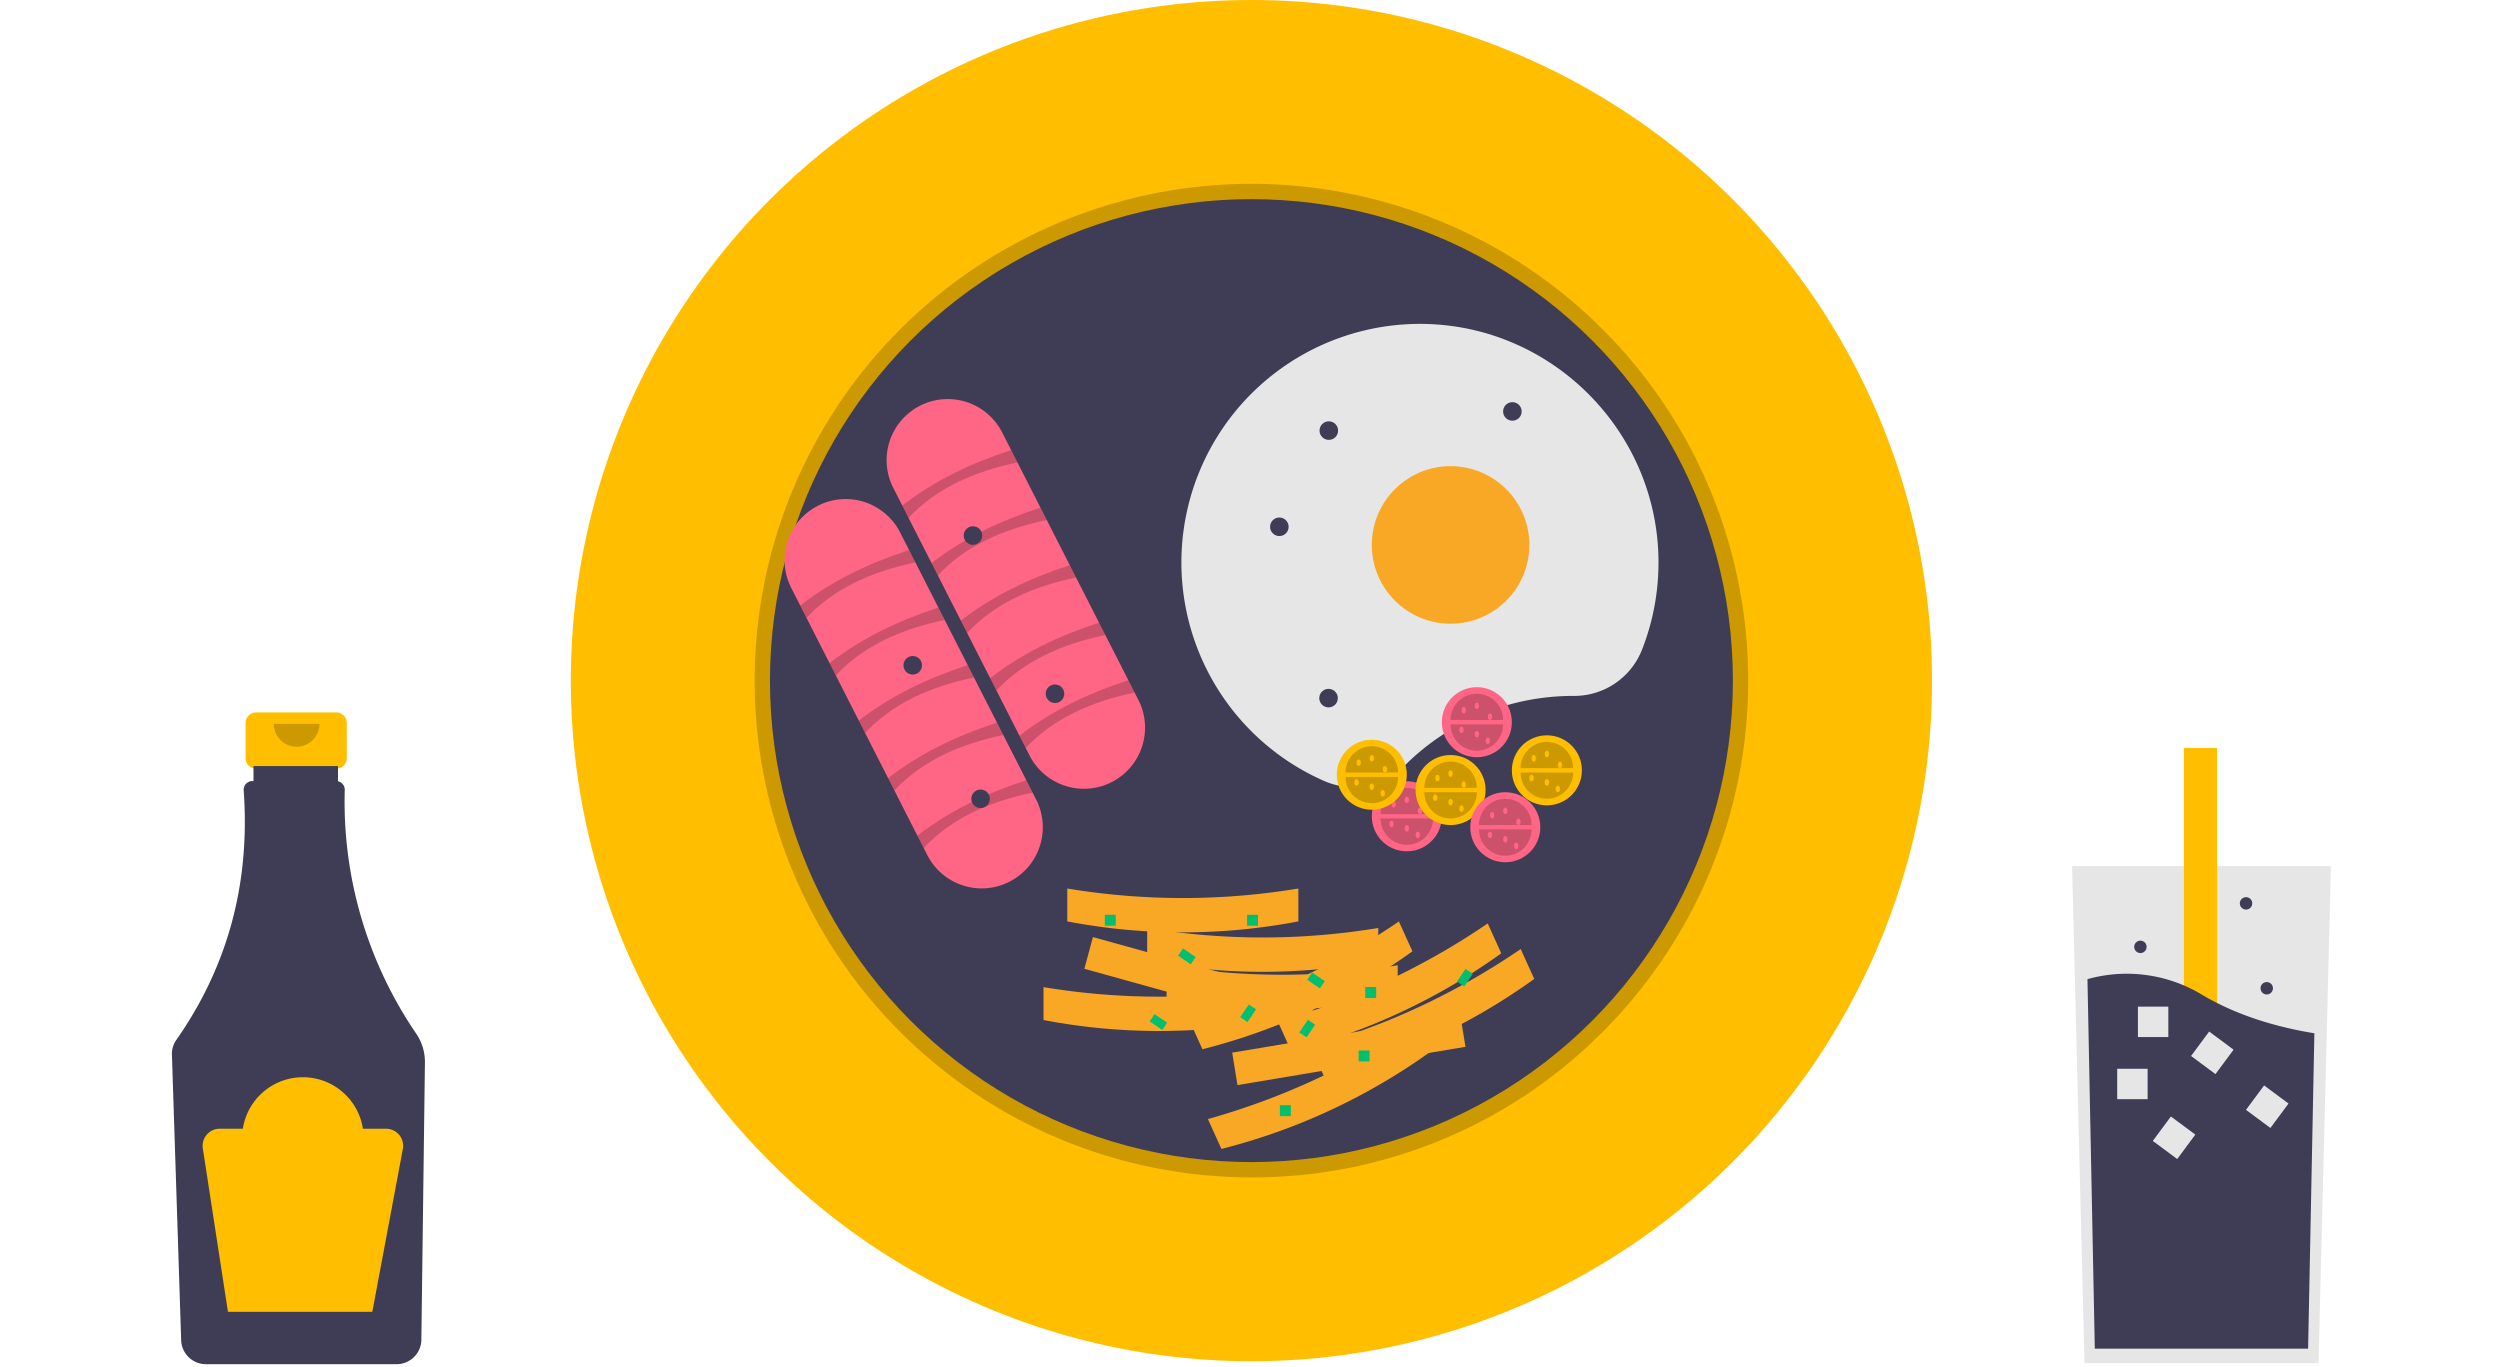 <svg xmlns="http://www.w3.org/2000/svg" xmlns:xlink="http://www.w3.org/1999/xlink" width="888" height="485.489" data-name="Layer 1" viewBox="0 0 888 485.489"><title>breakfast</title><path fill="#ffbf00" d="M275.412,460.3H246.993a3.768,3.768,0,0,0-3.768,3.768v12.474a3.768,3.768,0,0,0,3.768,3.768h4.709V499h19V480.31h4.709a3.768,3.768,0,0,0,3.768-3.768V464.068A3.768,3.768,0,0,0,275.412,460.3Z" transform="translate(-156 -207.256)"/><path fill="#3f3d56" d="M303.877,574.461a146.105,146.105,0,0,1-25.418-86.624,3.081,3.081,0,0,0-2.405-3.075V479.372H246.039v5.315h-.414a3.08,3.08,0,0,0-3.067,3.308q3.547,49.442-23.954,88.677a8.487,8.487,0,0,0-1.536,5.144l3.282,101.518a8.788,8.788,0,0,0,8.713,8.482h67.887a8.791,8.791,0,0,0,8.718-8.632l1.265-98.566A17.789,17.789,0,0,0,303.877,574.461Z" transform="translate(-156 -207.256)"/><path d="M269.488,464.365a8.129,8.129,0,0,1-16.258,0" opacity=".2" transform="translate(-156 -207.256)"/><path fill="#ffbf00" d="M293.13,608.182h-8.221a21.576,21.576,0,0,0-42.649,0h-8.221a6.067,6.067,0,0,0-5.996,6.989l8.929,58.041h51.274l10.846-57.846A6.067,6.067,0,0,0,293.13,608.182Z" transform="translate(-156 -207.256)"/><polygon fill="#e6e6e6" points="827.952 307.634 825.98 386.448 823.538 484.181 740.414 484.181 737.552 369.675 736 307.634 827.952 307.634"/><rect width="11.77" height="155.95" x="775.723" y="265.704" fill="#ffbf00"/><path fill="#3f3d56" d="M978.067,574.275l-2.226,112.02H900.074l-2.608-131.244a51.634,51.634,0,0,1,40.827,5.615C950.952,568.154,965.173,572.184,978.067,574.275Z" transform="translate(-156 -207.256)"/><rect width="10.8" height="10.8" x="752.031" y="379.63" fill="#e6e6e6"/><rect width="10.8" height="10.8" x="759.387" y="357.562" fill="#e6e6e6"/><rect width="10.8" height="10.8" x="936.424" y="575.816" fill="#e6e6e6" transform="translate(375.575 -653.921) rotate(36.563)"/><rect width="10.8" height="10.8" x="955.937" y="594.951" fill="#e6e6e6" transform="translate(390.814 -661.779) rotate(36.563)"/><rect width="10.8" height="10.8" x="922.834" y="605.986" fill="#e6e6e6" transform="translate(390.873 -639.888) rotate(36.563)"/><circle cx="805.148" cy="351.035" r="2.207" fill="#3f3d56"/><circle cx="760.275" cy="336.323" r="2.207" fill="#3f3d56"/><circle cx="797.792" cy="320.875" r="2.207" fill="#3f3d56"/><circle cx="444.508" cy="241.754" r="241.754" fill="#ffbf00"/><path d="M600.508,625.467a176.456,176.456,0,1,1,124.774-51.683A175.304,175.304,0,0,1,600.508,625.467Zm0-342.031c-91.298,0-165.574,74.276-165.574,165.574,0,91.298,74.276,165.574,165.574,165.574,91.298,0,165.574-74.277,165.574-165.574C766.082,357.711,691.806,283.435,600.508,283.435Z" opacity=".2" transform="translate(-156 -207.256)"/><circle cx="444.508" cy="241.754" r="171.016" fill="#3f3d56"/><path fill="#ff6584" d="M473.327,380.627a21.704,21.704,0,1,1,38.681-19.698l48.316,94.878a21.704,21.704,0,1,1-38.681,19.698Z" transform="translate(-156 -207.256)"/><path d="M478.717,391.21l-2.23-4.379c11.129-8.647,24.198-15.007,38.681-19.698l2.23,4.379C501.722,374.776,488.386,380.817,478.717,391.21Z" opacity=".2" transform="translate(-156 -207.256)"/><path d="M489.123,411.645l-2.23-4.379c11.129-8.647,24.198-15.007,38.681-19.698l2.23,4.379C512.129,395.211,498.793,401.252,489.123,411.645Z" opacity=".2" transform="translate(-156 -207.256)"/><path d="M499.53,432.081l-2.23-4.379c11.129-8.647,24.198-15.007,38.681-19.698l2.23,4.379C522.535,415.647,509.199,421.688,499.53,432.081Z" opacity=".2" transform="translate(-156 -207.256)"/><path d="M509.936,452.516l-2.23-4.379c11.129-8.647,24.198-15.007,38.681-19.698l2.23,4.379C532.942,436.082,519.606,442.123,509.936,452.516Z" opacity=".2" transform="translate(-156 -207.256)"/><path d="M520.343,472.951l-2.23-4.379c11.129-8.647,24.198-15.007,38.681-19.698l2.23,4.379C543.349,456.517,530.013,462.558,520.343,472.951Z" opacity=".2" transform="translate(-156 -207.256)"/><path fill="#ff6584" d="M437.079,416.146a21.704,21.704,0,1,1,38.681-19.698l48.316,94.878a21.704,21.704,0,0,1-38.681,19.698Z" transform="translate(-156 -207.256)"/><path d="M442.468,426.729l-2.23-4.379c11.129-8.647,24.198-15.007,38.681-19.698l2.23,4.379C465.474,410.295,452.138,416.336,442.468,426.729Z" opacity=".2" transform="translate(-156 -207.256)"/><path d="M452.875,447.164l-2.23-4.379c11.129-8.647,24.198-15.007,38.681-19.698l2.23,4.379C475.881,430.73,462.544,436.771,452.875,447.164Z" opacity=".2" transform="translate(-156 -207.256)"/><path d="M463.281,467.6l-2.23-4.379c11.129-8.647,24.198-15.007,38.681-19.698l2.23,4.379C486.287,451.166,472.951,457.207,463.281,467.6Z" opacity=".2" transform="translate(-156 -207.256)"/><path d="M473.688,488.035l-2.23-4.379c11.129-8.647,24.198-15.007,38.681-19.698l2.23,4.379C496.694,471.601,483.358,477.642,473.688,488.035Z" opacity=".2" transform="translate(-156 -207.256)"/><path d="M484.095,508.47l-2.23-4.379c11.129-8.647,24.198-15.007,38.681-19.698l2.23,4.379C507.1,492.036,493.764,498.077,484.095,508.47Z" opacity=".2" transform="translate(-156 -207.256)"/><path fill="#e6e6e6" d="M714.778,454.451l.153 0a25.888,25.888,0,0,0,24.239-16.236,84.503,84.503,0,0,0,5.923-31.694c-.271-45.911-37.622-83.575-83.529-84.21a84.744,84.744,0,0,0-35.277,162.32,25.667,25.667,0,0,0,28.506-5.286A84.458,84.458,0,0,1,714.778,454.451Z" transform="translate(-156 -207.256)"/><circle cx="515.246" cy="193.559" r="27.984" fill="#f9a825"/><circle cx="454.426" cy="187.115" r="3.297" fill="#3f3d56"/><circle cx="345.598" cy="190.225" r="3.297" fill="#3f3d56"/><circle cx="471.996" cy="152.949" r="3.297" fill="#3f3d56"/><circle cx="471.902" cy="247.973" r="3.297" fill="#3f3d56"/><circle cx="537.199" cy="146.141" r="3.297" fill="#3f3d56"/><circle cx="324.207" cy="236.313" r="3.297" fill="#3f3d56"/><circle cx="348.305" cy="283.731" r="3.297" fill="#3f3d56"/><circle cx="499.7" cy="289.949" r="12.438" fill="#ff6584"/><path d="M665.028,497.982a9.328,9.328,0,0,1-18.656,0" opacity=".2" transform="translate(-156 -207.256)"/><path d="M646.371,496.428a9.328,9.328,0,0,1,18.656,0" opacity=".2" transform="translate(-156 -207.256)"/><ellipse cx="495.035" cy="285.674" fill="#ff6584" rx=".777" ry="1.166"/><ellipse cx="499.7" cy="284.119" fill="#ff6584" rx=".777" ry="1.166"/><ellipse cx="499.7" cy="294.225" fill="#ff6584" rx=".777" ry="1.166"/><ellipse cx="504.364" cy="288.006" fill="#ff6584" rx=".777" ry="1.166"/><ellipse cx="503.586" cy="296.557" fill="#ff6584" rx=".777" ry="1.166"/><ellipse cx="494.258" cy="292.67" fill="#ff6584" rx=".777" ry="1.166"/><circle cx="524.575" cy="256.524" r="12.438" fill="#ff6584"/><path d="M689.903,464.556a9.328,9.328,0,0,1-18.656,0" opacity=".2" transform="translate(-156 -207.256)"/><path d="M671.246,463.002a9.328,9.328,0,0,1,18.656,0" opacity=".2" transform="translate(-156 -207.256)"/><ellipse cx="519.91" cy="252.248" fill="#ff6584" rx=".777" ry="1.166"/><ellipse cx="524.575" cy="250.693" fill="#ff6584" rx=".777" ry="1.166"/><ellipse cx="524.575" cy="260.799" fill="#ff6584" rx=".777" ry="1.166"/><ellipse cx="529.239" cy="254.58" fill="#ff6584" rx=".777" ry="1.166"/><ellipse cx="528.461" cy="263.131" fill="#ff6584" rx=".777" ry="1.166"/><ellipse cx="519.133" cy="259.244" fill="#ff6584" rx=".777" ry="1.166"/><circle cx="549.45" cy="273.625" r="12.438" fill="#ffbf00"/><path d="M714.778,481.658a9.328,9.328,0,0,1-18.656,0" opacity=".2" transform="translate(-156 -207.256)"/><path d="M696.121,480.103a9.328,9.328,0,0,1,18.656,0" opacity=".2" transform="translate(-156 -207.256)"/><ellipse cx="544.785" cy="269.35" fill="#ffbf00" rx=".777" ry="1.166"/><ellipse cx="549.45" cy="267.795" fill="#ffbf00" rx=".777" ry="1.166"/><ellipse cx="549.45" cy="277.901" fill="#ffbf00" rx=".777" ry="1.166"/><ellipse cx="554.114" cy="271.682" fill="#ffbf00" rx=".777" ry="1.166"/><ellipse cx="553.336" cy="280.233" fill="#ffbf00" rx=".777" ry="1.166"/><ellipse cx="544.008" cy="276.346" fill="#ffbf00" rx=".777" ry="1.166"/><circle cx="487.262" cy="275.18" r="12.438" fill="#ffbf00"/><path d="M652.59,483.213a9.328,9.328,0,0,1-18.656,0" opacity=".2" transform="translate(-156 -207.256)"/><path d="M633.934,481.658a9.328,9.328,0,0,1,18.656,0" opacity=".2" transform="translate(-156 -207.256)"/><ellipse cx="482.598" cy="270.904" fill="#ffbf00" rx=".777" ry="1.166"/><ellipse cx="487.262" cy="269.35" fill="#ffbf00" rx=".777" ry="1.166"/><ellipse cx="487.262" cy="279.455" fill="#ffbf00" rx=".777" ry="1.166"/><ellipse cx="491.926" cy="273.236" fill="#ffbf00" rx=".777" ry="1.166"/><ellipse cx="491.149" cy="281.787" fill="#ffbf00" rx=".777" ry="1.166"/><ellipse cx="481.821" cy="277.901" fill="#ffbf00" rx=".777" ry="1.166"/><circle cx="515.246" cy="280.621" r="12.438" fill="#ffbf00"/><path d="M680.575,488.654a9.328,9.328,0,1,1-18.656,0" opacity=".2" transform="translate(-156 -207.256)"/><path d="M661.918,487.099a9.328,9.328,0,1,1,18.656,0" opacity=".2" transform="translate(-156 -207.256)"/><ellipse cx="510.582" cy="276.346" fill="#ffbf00" rx=".777" ry="1.166"/><ellipse cx="515.246" cy="274.791" fill="#ffbf00" rx=".777" ry="1.166"/><ellipse cx="515.246" cy="284.897" fill="#ffbf00" rx=".777" ry="1.166"/><ellipse cx="519.91" cy="278.678" fill="#ffbf00" rx=".777" ry="1.166"/><ellipse cx="519.133" cy="287.229" fill="#ffbf00" rx=".777" ry="1.166"/><ellipse cx="509.805" cy="283.342" fill="#ffbf00" rx=".777" ry="1.166"/><circle cx="534.68" cy="293.836" r="12.438" fill="#ff6584"/><path d="M700.008,501.869a9.328,9.328,0,1,1-18.656,0" opacity=".2" transform="translate(-156 -207.256)"/><path d="M681.352,500.314a9.328,9.328,0,1,1,18.656,0" opacity=".2" transform="translate(-156 -207.256)"/><ellipse cx="530.016" cy="289.561" fill="#ff6584" rx=".777" ry="1.166"/><ellipse cx="534.68" cy="288.006" fill="#ff6584" rx=".777" ry="1.166"/><ellipse cx="534.68" cy="298.111" fill="#ff6584" rx=".777" ry="1.166"/><ellipse cx="539.344" cy="291.893" fill="#ff6584" rx=".777" ry="1.166"/><ellipse cx="538.567" cy="300.443" fill="#ff6584" rx=".777" ry="1.166"/><ellipse cx="529.239" cy="296.557" fill="#ff6584" rx=".777" ry="1.166"/><circle cx="374.734" cy="246.418" r="3.297" fill="#3f3d56"/><polygon fill="#f9a825" points="464.345 366.08 385.17 344.123 388.203 332.857 467.378 354.815 464.345 366.08"/><path fill="#f9a825" d="M608.738,569.57a218.268,218.268,0,0,1-82.078,0V557.892a250.991,250.991,0,0,0,82.078,0Z" transform="translate(-156 -207.256)"/><path fill="#f9a825" d="M617.176,534.536a218.268,218.268,0,0,1-82.078,0V522.857a250.992,250.992,0,0,0,82.078,0Z" transform="translate(-156 -207.256)"/><path fill="#f9a825" d="M645.558,548.549a218.268,218.268,0,0,1-82.078,0v-11.678a250.992,250.992,0,0,0,82.078,0Z" transform="translate(-156 -207.256)"/><path fill="#f9a825" d="M652.462,561.785a218.268,218.268,0,0,1-82.078,0v-11.678a250.992,250.992,0,0,0,82.078,0Z" transform="translate(-156 -207.256)"/><polygon fill="#f9a825" points="520.531 371.824 439.554 385.426 437.676 373.904 518.652 360.302 520.531 371.824"/><path fill="#f9a825" d="M664.435,580.577a219.97,219.97,0,0,1-74.58,34.784l-4.804-10.612a252.954,252.954,0,0,0,74.58-34.784Z" transform="translate(-156 -207.256)"/><path fill="#f9a825" d="M657.689,545.166a219.97,219.97,0,0,1-74.58,34.784l-4.804-10.612a252.954,252.954,0,0,0,74.58-34.784Z" transform="translate(-156 -207.256)"/><path fill="#f9a825" d="M689.243,545.872a219.97,219.97,0,0,1-74.58,34.784l-4.804-10.612a252.955,252.955,0,0,0,74.58-34.784Z" transform="translate(-156 -207.256)"/><path fill="#f9a825" d="M700.962,554.972a219.97,219.97,0,0,1-74.58,34.784L621.577,579.145a252.954,252.954,0,0,0,74.58-34.784Z" transform="translate(-156 -207.256)"/><rect width="3.887" height="3.887" x="442.953" y="324.93" fill="#00bf71"/><rect width="3.887" height="3.887" x="454.614" y="392.559" fill="#00bf71"/><rect width="3.887" height="3.887" x="392.426" y="324.93" fill="#00bf71"/><rect width="3.887" height="3.887" x="482.598" y="373.125" fill="#00bf71"/><rect width="3.887" height="3.887" x="484.93" y="350.582" fill="#00bf71"/><rect width="5.441" height="3.109" x="574.856" y="545.4" fill="#00bf71" transform="translate(250.708 -437.191) rotate(34.156)"/><rect width="5.441" height="3.109" x="620.719" y="553.951" fill="#00bf71" transform="translate(263.419 -461.465) rotate(34.156)"/><rect width="5.441" height="3.109" x="564.75" y="568.721" fill="#00bf71" transform="translate(262.058 -427.495) rotate(34.156)"/><rect width="5.441" height="3.109" x="596.621" y="565.611" fill="#00bf71" transform="translate(1249.177 182.378) rotate(124.156)"/><rect width="5.441" height="3.109" x="617.61" y="571.053" fill="#00bf71" transform="translate(1286.452 173.506) rotate(124.156)"/><rect width="5.441" height="3.109" x="673.578" y="552.396" fill="#00bf71" transform="matrix(-0.561, 0.828, -0.828, -0.561, 1358.406, 98.06)"/></svg>